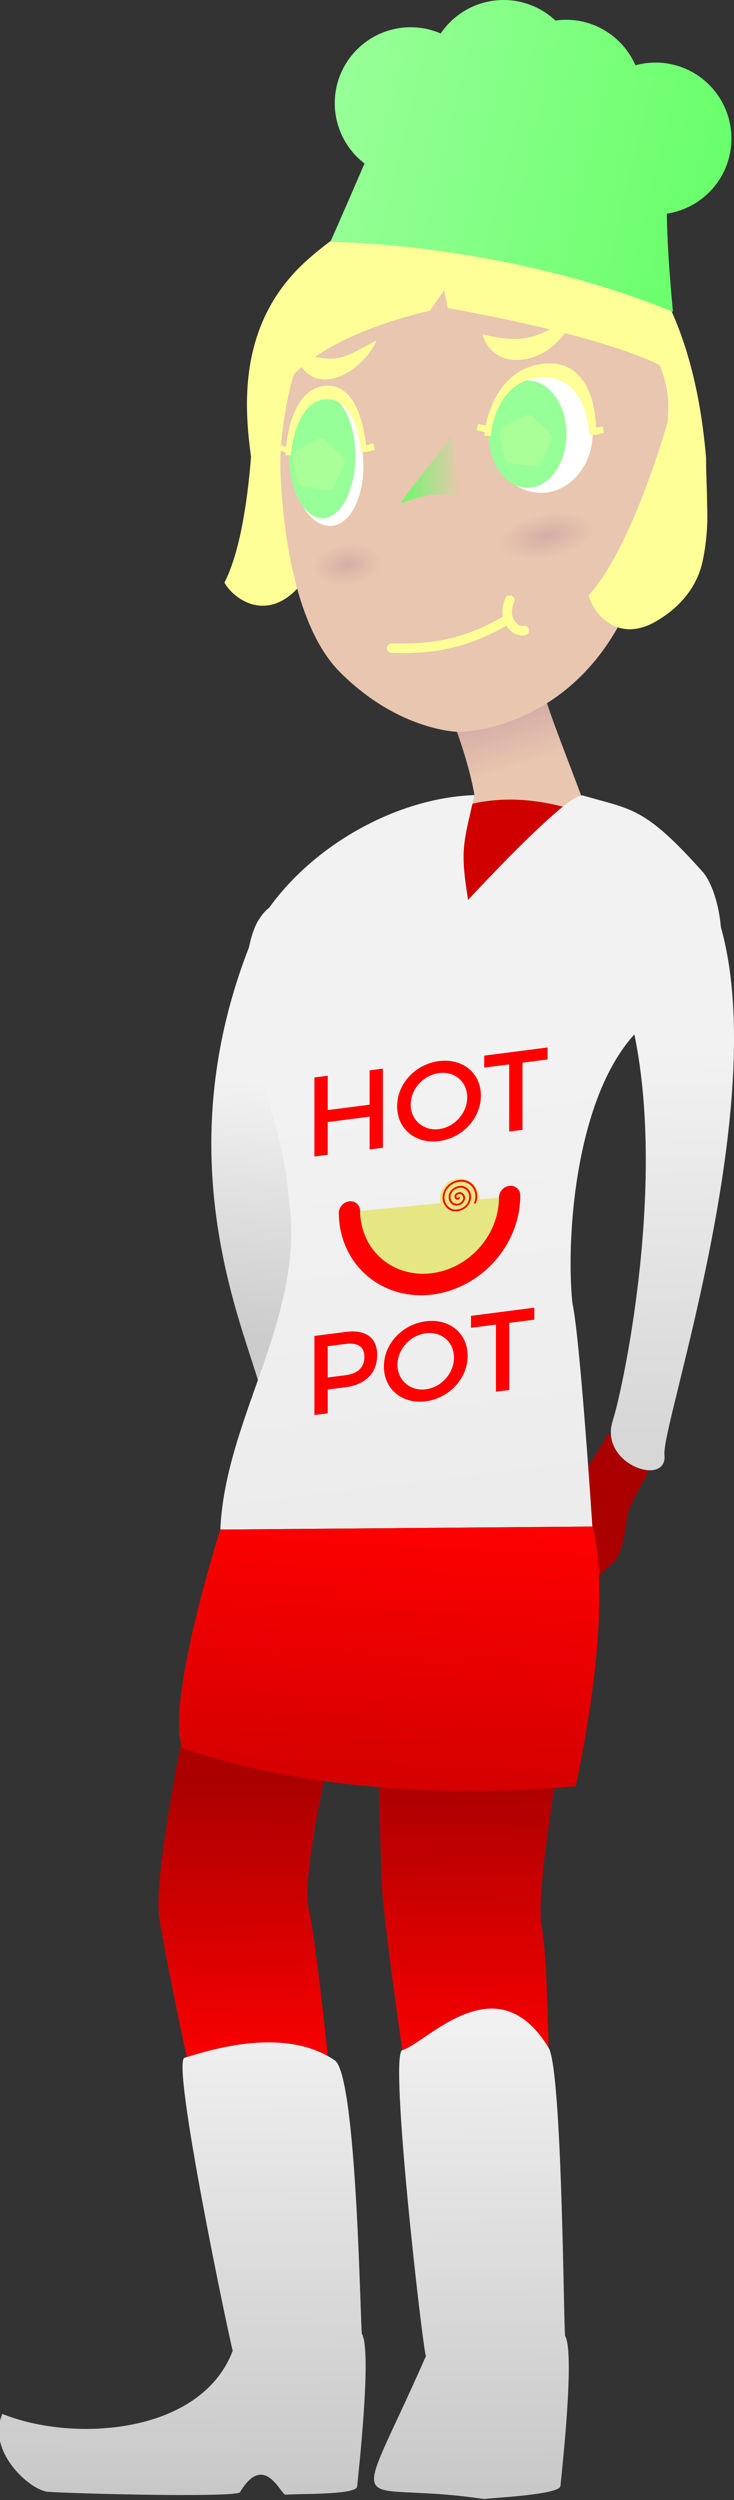 <?xml version="1.0" encoding="UTF-8" standalone="no"?>
<!-- Created with Inkscape (http://www.inkscape.org/) -->

<svg
   xmlns:dc="http://purl.org/dc/elements/1.1/"
   xmlns:cc="http://creativecommons.org/ns#"
   xmlns:rdf="http://www.w3.org/1999/02/22-rdf-syntax-ns#"
   xmlns:svg="http://www.w3.org/2000/svg"
   xmlns="http://www.w3.org/2000/svg"
   xmlns:xlink="http://www.w3.org/1999/xlink"
   xmlns:sodipodi="http://sodipodi.sourceforge.net/DTD/sodipodi-0.dtd"
   xmlns:inkscape="http://www.inkscape.org/namespaces/inkscape"
   width="315.67"
   height="1073.946"
   viewBox="0 0 83.521 284.148"
   version="1.1"
   id="svg8"
   inkscape:version="0.92.2 (5c3e80d, 2017-08-06)"
   sodipodi:docname="paz ta template.svg"
   inkscape:export-filename="/home/mbrickn/Projects/Operation-Ohio/game/images/characters/paz ta/paz ta.png"
   inkscape:export-xdpi="90"
   inkscape:export-ydpi="90">
  <rect x="0" y="0" width="83.521" height="284.148" fill="#333333" stroke="none"/>
  <title
     id="title60">Paz Ta</title>
  <defs
     id="defs2">
    <linearGradient
       inkscape:collect="always"
       id="linearGradient4438">
      <stop
         style="stop-color:#ff0000;stop-opacity:1;"
         offset="0"
         id="stop4434" />
      <stop
         style="stop-color:#d50000;stop-opacity:1"
         offset="1"
         id="stop4436" />
    </linearGradient>
    <linearGradient
       inkscape:collect="always"
       id="linearGradient4430">
      <stop
         style="stop-color:#aa0000;stop-opacity:1"
         offset="0"
         id="stop4426" />
      <stop
         style="stop-color:#ff0000;stop-opacity:1"
         offset="1"
         id="stop4428" />
    </linearGradient>
    <linearGradient
       inkscape:collect="always"
       id="linearGradient4410">
      <stop
         style="stop-color:#f2f2f2;stop-opacity:1"
         offset="0"
         id="stop4406" />
      <stop
         style="stop-color:#d7d7d7;stop-opacity:1"
         offset="1"
         id="stop4408" />
    </linearGradient>
    <linearGradient
       inkscape:collect="always"
       id="linearGradient4402">
      <stop
         style="stop-color:#cccccc;stop-opacity:1;"
         offset="0"
         id="stop4398" />
      <stop
         style="stop-color:#f2f2f2;stop-opacity:1"
         offset="1"
         id="stop4400" />
    </linearGradient>
    <linearGradient
       inkscape:collect="always"
       id="linearGradient4394">
      <stop
         style="stop-color:#ebebeb;stop-opacity:1"
         offset="0"
         id="stop4390" />
      <stop
         style="stop-color:#f2f2f2;stop-opacity:1"
         offset="1"
         id="stop4392" />
    </linearGradient>
    <linearGradient
       inkscape:collect="always"
       id="linearGradient4386">
      <stop
         style="stop-color:#c6c6c6;stop-opacity:1"
         offset="0"
         id="stop4382" />
      <stop
         style="stop-color:#f4f4f4;stop-opacity:1"
         offset="1"
         id="stop4384" />
    </linearGradient>
    <linearGradient
       inkscape:collect="always"
       id="linearGradient4369">
      <stop
         style="stop-color:#d6ada7;stop-opacity:1;"
         offset="0"
         id="stop4365" />
      <stop
         style="stop-color:#e9c6af;stop-opacity:1"
         offset="1"
         id="stop4367" />
    </linearGradient>
    <linearGradient
       inkscape:collect="always"
       id="linearGradient4360">
      <stop
         style="stop-color:#63ff65;stop-opacity:1;"
         offset="0"
         id="stop4356" />
      <stop
         style="stop-color:#63ff65;stop-opacity:0;"
         offset="1"
         id="stop4358" />
    </linearGradient>
    <linearGradient
       inkscape:collect="always"
       id="linearGradient4352">
      <stop
         style="stop-color:#803e80;stop-opacity:1;"
         offset="0"
         id="stop4348" />
      <stop
         style="stop-color:#803e80;stop-opacity:0;"
         offset="1"
         id="stop4350" />
    </linearGradient>
    <linearGradient
       inkscape:collect="always"
       id="linearGradient4344">
      <stop
         style="stop-color:#803e80;stop-opacity:1;"
         offset="0"
         id="stop4340" />
      <stop
         style="stop-color:#803e80;stop-opacity:0;"
         offset="1"
         id="stop4342" />
    </linearGradient>
    <linearGradient
       inkscape:collect="always"
       id="linearGradient4322">
      <stop
         style="stop-color:#97ff98;stop-opacity:1;"
         offset="0"
         id="stop4318" />
      <stop
         style="stop-color:#63ff65;stop-opacity:1"
         offset="1"
         id="stop4320" />
    </linearGradient>
    <linearGradient
       inkscape:collect="always"
       xlink:href="#linearGradient4322"
       id="linearGradient4324"
       x1="439.37"
       y1="12.471"
       x2="502.975"
       y2="27.573"
       gradientUnits="userSpaceOnUse"
       gradientTransform="matrix(0.773,0,0,0.773,91.97,15.055)" />
    <radialGradient
       inkscape:collect="always"
       xlink:href="#linearGradient4344"
       id="radialGradient4346"
       cx="426.167"
       cy="139.755"
       fx="426.167"
       fy="139.755"
       r="5.152"
       gradientTransform="matrix(0.773,0,0,0.454,88.964,72.429)"
       gradientUnits="userSpaceOnUse" />
    <radialGradient
       inkscape:collect="always"
       xlink:href="#linearGradient4352"
       id="radialGradient4354"
       cx="447.746"
       cy="163.77"
       fx="447.746"
       fy="163.77"
       r="7.144"
       gradientTransform="matrix(0.773,0,0,0.351,87.359,101.646)"
       gradientUnits="userSpaceOnUse" />
    <linearGradient
       inkscape:collect="always"
       xlink:href="#linearGradient4360"
       id="linearGradient4362"
       x1="448.696"
       y1="64.979"
       x2="458.146"
       y2="64.979"
       gradientUnits="userSpaceOnUse"
       gradientTransform="matrix(0.773,0,0,0.773,91.97,15.055)" />
    <linearGradient
       inkscape:collect="always"
       xlink:href="#linearGradient4369"
       id="linearGradient4371"
       x1="1750.926"
       y1="339.77"
       x2="1759.402"
       y2="367.463"
       gradientUnits="userSpaceOnUse"
       gradientTransform="matrix(0.205,0,0,0.205,91.97,23.755)" />
    <linearGradient
       inkscape:collect="always"
       xlink:href="#linearGradient4386"
       id="linearGradient4388"
       x1="443.927"
       y1="354.402"
       x2="443.539"
       y2="276.572"
       gradientUnits="userSpaceOnUse" />
    <linearGradient
       inkscape:collect="always"
       xlink:href="#linearGradient4394"
       id="linearGradient4396"
       x1="467.76"
       y1="216.387"
       x2="458.68"
       y2="143.404"
       gradientUnits="userSpaceOnUse"
       gradientTransform="matrix(0.773,0,0,0.773,91.97,12.505)" />
    <linearGradient
       inkscape:collect="always"
       xlink:href="#linearGradient4402"
       id="linearGradient4404"
       x1="426.165"
       y1="192.145"
       x2="429.828"
       y2="155.195"
       gradientUnits="userSpaceOnUse"
       gradientTransform="matrix(0.773,0,0,0.773,91.97,15.055)" />
    <linearGradient
       inkscape:collect="always"
       xlink:href="#linearGradient4410"
       id="linearGradient4412"
       x1="492.042"
       y1="150.209"
       x2="493.398"
       y2="206.655"
       gradientUnits="userSpaceOnUse"
       gradientTransform="matrix(0.773,0,0,0.773,91.97,15.055)" />
    <linearGradient
       inkscape:collect="always"
       xlink:href="#linearGradient4430"
       id="linearGradient4432"
       x1="445.24"
       y1="245.776"
       x2="445.712"
       y2="290.089"
       gradientUnits="userSpaceOnUse" />
    <linearGradient
       inkscape:collect="always"
       xlink:href="#linearGradient4438"
       id="linearGradient4440"
       x1="444.792"
       y1="206.526"
       x2="442.7"
       y2="246.325"
       gradientUnits="userSpaceOnUse"
       gradientTransform="matrix(0.773,0,0,0.773,91.97,12.505)" />
    <linearGradient
       inkscape:collect="always"
       xlink:href="#linearGradient4430"
       id="linearGradient4442"
       gradientUnits="userSpaceOnUse"
       x1="445.24"
       y1="245.776"
       x2="445.712"
       y2="290.089" />
    <linearGradient
       inkscape:collect="always"
       xlink:href="#linearGradient4430"
       id="linearGradient4444"
       gradientUnits="userSpaceOnUse"
       x1="445.24"
       y1="245.776"
       x2="445.712"
       y2="290.089" />
    <linearGradient
       inkscape:collect="always"
       xlink:href="#linearGradient4386"
       id="linearGradient4446"
       gradientUnits="userSpaceOnUse"
       x1="443.927"
       y1="354.402"
       x2="443.539"
       y2="276.572" />
    <linearGradient
       inkscape:collect="always"
       xlink:href="#linearGradient4386"
       id="linearGradient4448"
       gradientUnits="userSpaceOnUse"
       x1="443.927"
       y1="354.402"
       x2="443.539"
       y2="276.572" />
  </defs>
  <sodipodi:namedview
     id="base"
     pagecolor="#ffffff"
     bordercolor="#666666"
     borderopacity="1.0"
     inkscape:pageopacity="0.0"
     inkscape:pageshadow="2"
     inkscape:zoom="0.9899495"
     inkscape:cx="-187.18369"
     inkscape:cy="526.48564"
     inkscape:document-units="mm"
     inkscape:current-layer="layer3"
     showgrid="false"
     inkscape:window-width="1920"
     inkscape:window-height="1016"
     inkscape:window-x="0"
     inkscape:window-y="27"
     inkscape:window-maximized="1"
     units="px"
     inkscape:pagecheckerboard="true"
     inkscape:document-rotation="0"
     fit-margin-top="0"
     fit-margin-left="0"
     fit-margin-right="0"
     fit-margin-bottom="0">
    <inkscape:grid
       type="xygrid"
       id="grid4485"
       originx="-393.751"
       originy="-0.946" />
  </sodipodi:namedview>
  <g
     inkscape:label="Head"
     inkscape:groupmode="layer"
     id="layer1"
     transform="translate(-393.751,-11.906)">
    <path
       sodipodi:nodetypes="ccsccc"
       inkscape:connector-curvature="0"
       id="path4346"
       d="m 422.989,54.273 c 0,0 0.297,16.466 -3.311,23.842 1.034,1.635 4.255,3.932 7.543,0.57 1.956,-2 3.381,-4.684 3.169,-7.814 -0.568,-8.393 -5.068,-13.013 -5.068,-13.013 z"
       style="fill:#ffff98;fill-opacity:1;stroke:#ffff98;stroke-width:0.679px;stroke-linecap:butt;stroke-linejoin:miter;stroke-opacity:1" />
    <path
       style="fill:#ffff98;fill-opacity:1;stroke:#ffff98;stroke-width:0.679px;stroke-linecap:butt;stroke-linejoin:miter;stroke-opacity:1"
       d="m 423.336,68.096 c 2.14,0.077 2.259,10.222 4.448,10.134 15.689,-0.628 31.175,-3.752 44.082,-4.139 2.767,-0.083 1.848,-5.815 1.89,-10.12 -3.012,-35.754 -28.935,-36.337 -44.754,-22.314 -9.523,8.442 -6.559,20.491 -5.667,26.439 z"
       id="path4610"
       inkscape:connector-curvature="0"
       sodipodi:nodetypes="csscsc" />
    <path
       style="fill:url(#linearGradient4371);fill-opacity:1;stroke:none;stroke-width:0.679px;stroke-linecap:butt;stroke-linejoin:miter;stroke-opacity:1"
       d="m 454.8,90.018 c -2.472,-0.105 -9.556,3.682 -9.556,3.682 0,0 1.867,4.782 2.492,8.574 -0.78,2.188 0.065,2.303 -0.004,3.008 11.924,-2.745 12.439,-1.201 12.439,-1.201 0,0 -0.221,-0.62 -0.355,-0.993 2.153,-0.238 0.116,-0.697 0.088,-0.695 -0.86,-2.398 -3.911,-10.022 -4.28,-11.866 -0.067,-0.335 -0.366,-0.488 -0.824,-0.508 z"
       id="path4612"
       inkscape:connector-curvature="0"
       sodipodi:nodetypes="ccccccccc" />
    <path
       style="fill:#e9c6af;stroke:none;stroke-width:0.679px;stroke-linecap:butt;stroke-linejoin:miter;stroke-opacity:1"
       d="m 425.642,64.522 c 0,0 0,16.985 6.794,23.779 6.794,6.794 13.588,6.794 13.588,6.794 0,0 10.191,0 16.985,-10.191 6.794,-10.191 6.794,-27.176 6.794,-27.176 0,0 0,-16.985 -27.176,-16.985 -16.985,2.3e-5 -16.985,23.779 -16.985,23.779 z"
       id="path4487"
       inkscape:connector-curvature="0"
       sodipodi:nodetypes="cccscsc" />
    <ellipse
       ry="6.794"
       rx="5.884"
       cy="61.125"
       cx="455.305"
       id="ellipse4497"
       style="fill:#ffffff;fill-opacity:1;stroke:none;stroke-width:2.759;stroke-linecap:round;stroke-linejoin:round;stroke-miterlimit:4;stroke-dasharray:none;stroke-opacity:1;paint-order:stroke fill markers" />
    <path
       sodipodi:nodetypes="ccc"
       style="fill:url(#linearGradient4362);fill-opacity:1;stroke:none;stroke-width:0.452;stroke-linecap:butt;stroke-linejoin:miter;stroke-miterlimit:4;stroke-dasharray:none;stroke-opacity:1"
       d="m 445.095,61.126 c -0.216,1.215 -5.283,6.9 -5.729,8.001 5.039,-1.945 6.759,-0.531 6.759,-0.531"
       id="path4489"
       inkscape:connector-curvature="0" />
    <ellipse
       ry="7.597"
       rx="4.189"
       cy="97.63"
       cx="424.545"
       id="ellipse4499"
       style="fill:#ffffff;fill-opacity:1;stroke:none;stroke-width:3.015;stroke-linecap:round;stroke-linejoin:round;stroke-miterlimit:4;stroke-dasharray:none;stroke-opacity:1;paint-order:stroke fill markers"
       transform="rotate(-4.489)" />
    <ellipse
       ry="6.104"
       rx="4.437"
       cy="61.246"
       cx="453.774"
       id="path4526"
       style="fill:#97ff98;fill-opacity:1;stroke:none;stroke-width:13.126;stroke-linecap:square;stroke-linejoin:round;stroke-miterlimit:4;stroke-dasharray:none;stroke-dashoffset:0;stroke-opacity:1;paint-order:stroke markers fill" />
    <path
       sodipodi:nodetypes="ccccc"
       style="fill:#ffff98;fill-opacity:1;stroke:#ffff98;stroke-width:0.76px;stroke-linecap:butt;stroke-linejoin:miter;stroke-opacity:1"
       d="m 449.271,61.063 c 0,0 0.552,-6.405 6.147,-6.64 5.595,-0.235 5.782,6.887 5.782,6.887 0,0 0.41,-8.19 -5.403,-7.699 -5.813,0.49 -6.525,7.452 -6.525,7.452 z"
       id="path4505"
       inkscape:connector-curvature="0" />
    <path
       style="fill:none;stroke:#ffff98;stroke-width:0.76px;stroke-linecap:butt;stroke-linejoin:miter;stroke-opacity:1"
       d="m 448.066,60.443 0.976,0.229"
       id="path4507"
       inkscape:connector-curvature="0"
       sodipodi:nodetypes="cc" />
    <ellipse
       ry="7.075"
       rx="3.769"
       cy="63.726"
       cx="430.421"
       id="path4524"
       style="fill:#97ff98;fill-opacity:1;stroke:none;stroke-width:10.298;stroke-linecap:square;stroke-linejoin:round;stroke-miterlimit:4;stroke-dasharray:none;stroke-dashoffset:0;stroke-opacity:1;paint-order:stroke markers fill" />
    <path
       inkscape:connector-curvature="0"
       id="path4509"
       d="m 426.572,63.338 c 0,0 0.496,-6.268 4.345,-6.366 3.849,-0.098 4.237,6.313 4.237,6.313 0,0 -0.347,-7.568 -4.34,-7.22 -3.993,0.347 -4.242,7.273 -4.242,7.273 z"
       style="fill:#ffff98;fill-opacity:1;stroke:#ffff98;stroke-width:0.63px;stroke-linecap:butt;stroke-linejoin:miter;stroke-opacity:1"
       sodipodi:nodetypes="ccccc" />
    <path
       sodipodi:nodetypes="cc"
       inkscape:connector-curvature="0"
       id="path4511"
       d="m 425.718,62.809 0.678,0.252"
       style="fill:none;stroke:#ffff98;stroke-width:0.63px;stroke-linecap:butt;stroke-linejoin:miter;stroke-opacity:1" />
    <path
       style="fill:#ffff98;fill-opacity:1;stroke:none;stroke-width:0.76px;stroke-linecap:butt;stroke-linejoin:miter;stroke-opacity:1"
       d="m 427.246,51.984 c 4.948,1.097 4.858,1.057 9.362,-1.404 -1.569,3.673 -7.454,7.136 -9.362,1.404 z"
       id="path4513"
       inkscape:connector-curvature="0"
       sodipodi:nodetypes="cccc" />
    <path
       sodipodi:nodetypes="ccscc"
       inkscape:connector-curvature="0"
       id="path4515"
       d="m 448.665,49.916 c 4.94,1.13 5.955,0.387 10.476,-2.044 0,0 -1.657,4.191 -5.661,4.861 -4.004,0.67 -4.815,-2.817 -4.815,-2.817 z"
       style="fill:#ffff98;fill-opacity:1;stroke:none;stroke-width:0.76px;stroke-linecap:butt;stroke-linejoin:miter;stroke-opacity:1" />
    <path
       inkscape:connector-curvature="0"
       id="path4531"
       d="m 451.76,80.116 c 0,0 -0.69,1.379 0.021,2.539 0.711,1.161 1.632,0.914 1.632,0.914"
       style="fill:none;stroke:#ffff98;stroke-width:1.083;stroke-linecap:round;stroke-linejoin:miter;stroke-miterlimit:4;stroke-dasharray:none;stroke-opacity:1" />
    <path
       sodipodi:nodetypes="cc"
       style="fill:none;stroke:#ffff98;stroke-width:1.083;stroke-linecap:round;stroke-linejoin:miter;stroke-miterlimit:4;stroke-dasharray:none;stroke-opacity:1"
       d="m 451.558,82.279 c -4.494,2.654 -8.2,3.446 -13.225,3.294"
       id="path4858"
       inkscape:connector-curvature="0" />
    <path
       sodipodi:nodetypes="cc"
       inkscape:connector-curvature="0"
       id="path4867"
       d="m 462.398,60.727 -0.976,0.229"
       style="fill:none;stroke:#ffff98;stroke-width:0.76px;stroke-linecap:butt;stroke-linejoin:miter;stroke-opacity:1" />
    <path
       style="fill:none;stroke:#ffff98;stroke-width:0.76px;stroke-linecap:butt;stroke-linejoin:miter;stroke-opacity:1"
       d="m 436.318,62.68 -0.976,0.229"
       id="path4869"
       inkscape:connector-curvature="0"
       sodipodi:nodetypes="cc" />
    <path
       style="fill:#ffff98;fill-opacity:1;stroke:#ffff98;stroke-width:0.59px;stroke-linecap:butt;stroke-linejoin:miter;stroke-opacity:1"
       d="m 436.996,39.433 c -1.313,0.152 -2.746,0.446 -4.261,0.952 -2.584,0.861 -4.27,2.89 -5.232,5.12 -1.617,3.749 -2.51,8.81 -0.856,9.102 4.735,-5.328 15.85,-7.652 15.85,-7.652 l 1.938,-2.789 0.526,2.501 c 0,0 19.908,3.394 25.744,7.487 1.542,-0.666 -9.051,-9.08 -11.489,-12.355 -1.45,-1.948 -3.559,-3.533 -6.272,-3.775 -4.579,-0.409 -8.083,0.72 -10.054,1.614 -1.386,-0.271 -3.428,-0.488 -5.894,-0.203 z"
       id="path4554"
       inkscape:connector-curvature="0"
       sodipodi:nodetypes="csccccccsscc" />
    <path
       style="fill:#ffff98;fill-opacity:1;stroke:#ffff98;stroke-width:0.679px;stroke-linecap:butt;stroke-linejoin:miter;stroke-opacity:1"
       d="m 470.729,57.586 c 0,0 -4.153,15.936 -9.616,22.067 0.555,1.854 3.037,4.934 7.11,2.582 2.422,-1.398 4.518,-3.599 5.158,-6.67 1.716,-8.236 -1.373,-13.898 -1.373,-13.898 z"
       id="path4862"
       inkscape:connector-curvature="0"
       sodipodi:nodetypes="ccsccc" />
    <path
       style="fill:url(#linearGradient4324);fill-opacity:1;stroke:none;stroke-width:0.158px;stroke-linecap:butt;stroke-linejoin:miter;stroke-opacity:1"
       d="m 452.726,12.069 a 8.64,8.64 0 0 0 -8.829,3.644 8.64,8.64 0 0 0 -1.747,-0.547 8.64,8.64 0 0 0 -10.145,6.809 8.64,8.64 0 0 0 3.223,8.513 c -3.136,7.266 -3.897,8.914 -3.897,8.914 0,0 19.579,0.009 38.995,7.94 -0.464,-4.843 -0.659,-8.451 -0.699,-11.152 a 8.64,8.64 0 0 0 7.189,-6.866 8.64,8.64 0 0 0 -6.809,-10.145 8.64,8.64 0 0 0 -3.952,0.149 8.64,8.64 0 0 0 -6.237,-5.016 8.64,8.64 0 0 0 -2.866,-0.069 8.64,8.64 0 0 0 -4.225,-2.173 z"
       id="path58"
       inkscape:connector-curvature="0" />
    <path
       style="display:inline;fill:#aa0000;fill-opacity:1;stroke:#aa0000;stroke-width:0.184px;stroke-linecap:butt;stroke-linejoin:miter;stroke-opacity:1"
       d="m 427.423,176.582 c 0,0 1.656,5.484 2.456,6.888 0.799,1.404 3.371,3.656 3.407,5.756 0.015,0.864 -0.013,1.695 -0.049,2.374 -1.388,6.933 -11.959,6.725 -11.18,-0.201 0.379,-1.974 0.803,-4.427 0.855,-5.776 0.096,-2.501 -1.482,-6.541 -1.482,-6.541 z"
       id="path4565"
       inkscape:connector-curvature="0"
       sodipodi:nodetypes="cccccccc" />
    <path
       sodipodi:nodetypes="cccccc"
       inkscape:connector-curvature="0"
       id="path4642-3"
       d="m 430.506,126.354 c 0,0 1.517,31.086 2.657,36.962 1.14,5.876 -10.42,13.084 -9.474,8.913 0.946,-4.171 -13.392,-26.126 -0.453,-55.431 11.053,-9.97 7.27,9.556 7.27,9.556 z"
       style="display:inline;fill:url(#linearGradient4404);fill-opacity:1;stroke:none;stroke-width:0.751px;stroke-linecap:butt;stroke-linejoin:miter;stroke-opacity:1" />
    <path
       inkscape:connector-curvature="0"
       id="path4317"
       d="m 468.418,177.516 c 0,0 -2.729,4.585 -3.192,6.017 -0.463,1.432 -0.395,4.615 -1.816,5.959 -0.712,0.673 -1.429,1.274 -1.968,1.705 -6.312,4.009 -12.383,-4.965 -6.321,-8.801 1.354,-0.56 3.204,-1.418 4.246,-2.299 1.779,-1.505 3.565,-5.129 3.565,-5.129 z"
       style="display:inline;fill:#aa0000;fill-opacity:1;stroke:#aa0000;stroke-width:0.172px;stroke-linecap:butt;stroke-linejoin:miter;stroke-opacity:1"
       sodipodi:nodetypes="cccccccc" />
    <path
       style="display:inline;fill:url(#linearGradient4412);fill-opacity:1;stroke:none;stroke-width:0.66px;stroke-linecap:butt;stroke-linejoin:miter;stroke-opacity:1"
       d="m 459.015,122.69 c 0,0 4.842,-0.864 6.046,3.248 5.175,17.679 -0.352,43.598 -1.583,47.424 -1.612,5.01 6.269,7.618 5.881,3.877 -0.388,-3.741 14.469,-46.552 4.417,-64.986 -8.603,-9.865 -14.76,10.438 -14.76,10.438 z"
       id="path4640-6"
       inkscape:connector-curvature="0"
       sodipodi:nodetypes="cscccc" />
  </g>
  <g
     inkscape:groupmode="layer"
     id="layer3"
     inkscape:label="Body"
     transform="translate(-393.751,-0.656)">
    <path
       style="fill:#d00000;fill-opacity:1;stroke:none;stroke-width:0.679px;stroke-linecap:butt;stroke-linejoin:miter;stroke-opacity:1"
       d="m 433.539,102.997 c -4.449,8.127 6.144,18.307 14.496,20.208 8.352,1.902 7.473,-11.401 25.74,-22.203 -14.739,-11.88 -30.328,-14.032 -40.236,1.995 z"
       id="path4615"
       inkscape:connector-curvature="0"
       sodipodi:nodetypes="cscc" />
    <path
       style="fill:url(#linearGradient4396);fill-opacity:1;stroke:none;stroke-width:0.679px;stroke-linecap:butt;stroke-linejoin:miter;stroke-opacity:1"
       d="m 447.736,91.024 c -8.632,0.296 -18.076,5.466 -23.351,12.794 -0.477,0.371 -0.919,0.895 -1.328,1.602 -1.326,2.291 -1.836,8.273 -1.319,10.573 0.478,5.306 4.209,12.232 4.859,20.758 2.035,13.444 -7.202,24.838 -7.776,37.748 l 42.336,-0.343 c 0,0 -1.414,-21.615 -2.272,-25.39 -0.868,-8.307 0.64,-29.132 11.329,-33.65 7.863,-1.029 5.882,-12.703 3.495,-15.368 -6.612,-7.382 -7.984,-7.048 -13.62,-8.673 -1.692,-0.488 -13.075,11.864 -13.075,11.864 -0.958,-5.92 -0.486,-6.492 0.721,-11.915 z"
       id="path4617"
       inkscape:connector-curvature="0"
       sodipodi:nodetypes="ccccccccccccc" />
    <g
       id="g4856"
       transform="matrix(0.884,0,0,0.884,52.398,-78.92)">
      <path
         transform="matrix(0.996,-0.093,0,1,0,0)"
         d="m 453.559,286.037 a 10.349,10.304 0 0 1 -10.317,10.304 10.349,10.304 0 0 1 -10.381,-10.241"
         sodipodi:open="true"
         sodipodi:end="3.1354389"
         sodipodi:start="0"
         sodipodi:ry="10.304254"
         sodipodi:rx="10.349166"
         sodipodi:cy="286.03668"
         sodipodi:cx="443.20959"
         sodipodi:type="arc"
         id="path4540-0-9"
         style="fill:#e6e682;fill-opacity:1;stroke:#ff0000;stroke-width:2.751;stroke-linecap:round;stroke-linejoin:round;stroke-miterlimit:4;stroke-dasharray:none;stroke-opacity:1;paint-order:stroke fill markers"
         sodipodi:arc-type="arc" />
      <circle
         r="2.536"
         cy="244.085"
         cx="445.331"
         id="path4542-3"
         style="fill:#e6e682;fill-opacity:1;stroke:none;stroke-width:2.745;stroke-linecap:round;stroke-linejoin:round;stroke-miterlimit:4;stroke-dasharray:none;stroke-opacity:1;paint-order:stroke fill markers" />
      <path
         transform="matrix(57.83,-5.405,0,57.83,-5190.247,-10617.622)"
         d="m 97.448,196.927 c 0.002,8.9e-4 -2.94e-4,0.003 -0.002,0.003 -0.003,3.7e-4 -0.005,-0.003 -0.005,-0.006 7.05e-4,-0.005 0.006,-0.007 0.011,-0.006 0.006,0.002 0.01,0.009 0.008,0.015 -0.003,0.008 -0.012,0.012 -0.02,0.009 -0.01,-0.003 -0.014,-0.015 -0.011,-0.024 0.004,-0.011 0.018,-0.017 0.029,-0.013 0.013,0.005 0.019,0.02 0.014,0.033 -0.006,0.015 -0.023,0.021 -0.038,0.016 -0.016,-0.007 -0.024,-0.026 -0.017,-0.042 0.007,-0.018 0.029,-0.026 0.047,-0.019 0.02,0.008 0.029,0.032 0.02,0.051"
         sodipodi:t0="0"
         sodipodi:argument="-18.398104"
         sodipodi:radius="0.040714577"
         sodipodi:revolution="3"
         sodipodi:expansion="1"
         sodipodi:cy="196.92735"
         sodipodi:cx="97.448097"
         id="path4544-6"
         style="fill:none;fill-opacity:1;fill-rule:evenodd;stroke:#ff0000;stroke-width:0.004;stroke-miterlimit:4;stroke-dasharray:none;stroke-opacity:1"
         sodipodi:type="spiral" />
      <path
         id="path4578-0"
         style="font-style:normal;font-variant:normal;font-weight:normal;font-stretch:normal;font-size:40px;line-height:1.25;font-family:Montserrat;-inkscape-font-specification:Montserrat;letter-spacing:0px;word-spacing:0px;fill:#ff0000;fill-opacity:1;stroke:none;stroke-width:0.363"
         d="m 435.434,227.412 -1.714,0.22 v 4.416 l -5.39,0.692 v -4.416 l -1.714,0.22 v 10.169 l 1.714,-0.22 v -4.213 l 5.39,-0.692 v 4.213 l 1.714,-0.22 z"
         inkscape:connector-curvature="0" />
      <path
         id="path4580-6"
         style="font-style:normal;font-variant:normal;font-weight:normal;font-stretch:normal;font-size:40px;line-height:1.25;font-family:Montserrat;-inkscape-font-specification:Montserrat;letter-spacing:0px;word-spacing:0px;fill:#ff0000;fill-opacity:1;stroke:none;stroke-width:0.363"
         d="m 442.655,226.441 c -3.036,0.39 -5.39,2.9 -5.39,5.82 0,2.905 2.353,4.855 5.39,4.465 3.036,-0.39 5.39,-2.943 5.39,-5.849 0,-2.905 -2.353,-4.826 -5.39,-4.436 z m 0.015,1.538 c 1.99,-0.255 3.617,1.105 3.617,3.124 0,2.019 -1.627,3.826 -3.617,4.082 -1.99,0.255 -3.661,-1.128 -3.661,-3.147 0,-2.019 1.656,-3.801 3.661,-4.058 z"
         inkscape:connector-curvature="0" />
      <path
         id="path4583-2"
         style="font-style:normal;font-variant:normal;font-weight:normal;font-stretch:normal;font-size:40px;line-height:1.25;font-family:Montserrat;-inkscape-font-specification:Montserrat;letter-spacing:0px;word-spacing:0px;fill:#ff0000;fill-opacity:1;stroke:none;stroke-width:0.363"
         d="m 456.628,224.692 -8.15,1.046 v 1.54 l 3.21,-0.412 v 8.629 l 1.714,-0.22 v -8.629 l 3.225,-0.414 z"
         inkscape:connector-curvature="0" />
      <path
         style="font-style:normal;font-variant:normal;font-weight:normal;font-stretch:normal;font-size:40px;line-height:1.25;font-family:Montserrat;-inkscape-font-specification:Montserrat;letter-spacing:0px;word-spacing:0px;fill:#ff0000;fill-opacity:1;stroke:none;stroke-width:0.363"
         inkscape:connector-curvature="0"
         id="path4585-6"
         d="m 430.67,261.259 -4.053,0.52 v 10.169 l 1.714,-0.22 v -3.065 l 2.339,-0.3 c 2.557,-0.328 4.024,-1.853 4.024,-4.148 0,-2.208 -1.467,-3.284 -4.024,-2.955 z m -0.073,1.549 c 1.569,-0.201 2.455,0.324 2.455,1.661 0,1.38 -0.886,2.162 -2.455,2.363 l -2.266,0.291 v -4.024 z" />
      <path
         style="font-style:normal;font-variant:normal;font-weight:normal;font-stretch:normal;font-size:40px;line-height:1.25;font-family:Montserrat;-inkscape-font-specification:Montserrat;letter-spacing:0px;word-spacing:0px;fill:#ff0000;fill-opacity:1;stroke:none;stroke-width:0.363"
         inkscape:connector-curvature="0"
         id="path4587-1"
         d="m 440.952,259.896 c -3.036,0.39 -5.39,2.9 -5.39,5.82 0,2.905 2.353,4.855 5.39,4.465 3.036,-0.39 5.39,-2.943 5.39,-5.849 0,-2.905 -2.353,-4.826 -5.39,-4.436 z m 0.015,1.538 c 1.99,-0.255 3.617,1.105 3.617,3.124 0,2.019 -1.627,3.826 -3.617,4.082 -1.99,0.255 -3.661,-1.128 -3.661,-3.147 0,-2.019 1.656,-3.801 3.661,-4.058 z" />
      <path
         style="font-style:normal;font-variant:normal;font-weight:normal;font-stretch:normal;font-size:40px;line-height:1.25;font-family:Montserrat;-inkscape-font-specification:Montserrat;letter-spacing:0px;word-spacing:0px;fill:#ff0000;fill-opacity:1;stroke:none;stroke-width:0.363"
         inkscape:connector-curvature="0"
         id="path4589-8"
         d="m 454.925,258.146 -8.15,1.046 v 1.54 l 3.21,-0.412 v 8.629 l 1.714,-0.22 v -8.629 l 3.225,-0.414 z" />
    </g>
    <g
       id="g4424"
       style="fill:url(#linearGradient4432);fill-opacity:1"
       transform="matrix(0.773,0,0,0.773,91.97,12.505)">
      <path
         style="fill:url(#linearGradient4442);fill-opacity:1;stroke:none;stroke-width:0.257px;stroke-linecap:butt;stroke-linejoin:miter;stroke-opacity:1"
         d="m 445.518,215.96 c 0,0 0.721,39.502 1.133,46.495 0.416,7.047 8.344,67.451 13.578,68.687 5.233,1.236 11.242,0.933 11.15,-3.11 -0.092,-4.043 0.364,-52.413 -1.227,-59.892 -1.591,-7.479 7.614,-51.622 7.614,-51.622 z"
         id="path4300"
         inkscape:connector-curvature="0"
         sodipodi:nodetypes="csccscc" />
      <path
         sodipodi:nodetypes="csccscc"
         inkscape:connector-curvature="0"
         id="path4298"
         d="m 419.23,230.323 c 0,0 -6.436,29.208 -5.397,36.225 1.151,7.767 12.251,62.607 17.556,64.08 5.306,1.472 11.342,1.448 11.121,-2.58 -0.222,-4.028 -4.821,-55.137 -6.662,-62.654 -1.841,-7.517 9.669,-49.433 9.669,-49.433 z"
         style="fill:url(#linearGradient4444);fill-opacity:1;stroke:none;stroke-width:0.257px;stroke-linecap:butt;stroke-linejoin:miter;stroke-opacity:1" />
    </g>
    <g
       id="g4380"
       style="fill:url(#linearGradient4388);fill-opacity:1"
       transform="matrix(0.773,0,0,0.773,91.97,12.505)">
      <path
         sodipodi:nodetypes="cccccsscccc"
         inkscape:connector-curvature="0"
         id="path4302"
         d="m 397.346,351.037 c 3.693,0.274 27.17,0.884 28.371,0.095 3.61,-6.088 6.038,0.44 6.747,0.345 1.033,-0.187 10.398,0.104 10.512,-1.21 0.115,-1.314 2.218,-19.878 0.702,-22.441 -0.226,-0.382 -0.699,-37.982 -4.004,-40.223 -7.443,-5.045 -18.348,-1.517 -22.106,-0.375 -1.967,0.598 6.493,40.916 7.092,43.08 -4.68,12.321 -23.507,13.506 -33.912,9.283 -2.338,5.45 3.909,11.078 6.598,11.447 z"
         style="fill:url(#linearGradient4446);fill-opacity:1;stroke:none;stroke-width:0.215px;stroke-linecap:butt;stroke-linejoin:miter;stroke-opacity:1" />
      <path
         style="fill:url(#linearGradient4448);fill-opacity:1;stroke:none;stroke-width:0.212px;stroke-linecap:butt;stroke-linejoin:miter;stroke-opacity:1"
         d="m 461.671,352.111 c 1.015,-0.183 11.118,-0.619 11.231,-1.911 0.113,-1.292 2.18,-19.541 0.69,-22.062 -0.222,-0.375 -0.398,-39.037 -2.44,-42.39 -7.665,-12.585 -17.845,-0.755 -21.539,0.368 -1.933,0.588 2.889,42.867 3.479,44.994 -11.154,25.363 -11.513,17.996 8.579,21 z"
         id="path4306"
         inkscape:connector-curvature="0"
         sodipodi:nodetypes="cccsscc" />
    </g>
    <path
       style="fill:url(#linearGradient4440);fill-opacity:1;stroke:none;stroke-width:0.199px;stroke-linecap:butt;stroke-linejoin:miter;stroke-opacity:1"
       d="m 418.821,174.499 c 0,0 -6.315,19.808 -4.308,24.825 11.732,4.091 27.24,5.814 44.755,4.347 4.605,-21.915 1.889,-29.515 1.889,-29.515 z"
       id="path4708"
       inkscape:connector-curvature="0"
       sodipodi:nodetypes="ccccc" />
  </g>
  <g
     inkscape:groupmode="layer"
     id="layer2"
     inkscape:label="Decor"
     style="opacity:0.186"
     transform="translate(-393.751,-11.906)">
    <ellipse
       style="fill:url(#radialGradient4354);fill-opacity:1;stroke:none;stroke-width:0.539;stroke-linecap:round;stroke-linejoin:round;stroke-miterlimit:4;stroke-dasharray:none;stroke-opacity:0.522;paint-order:stroke fill markers"
       id="path4577"
       cx="433.616"
       cy="159.107"
       rx="5.525"
       ry="2.507"
       transform="rotate(-11.086)" />
    <ellipse
       style="fill:url(#radialGradient4346);fill-opacity:1;stroke:none;stroke-width:0.56;stroke-linecap:round;stroke-linejoin:round;stroke-miterlimit:4;stroke-dasharray:none;stroke-opacity:0.522;paint-order:stroke fill markers"
       id="path4579"
       cx="418.533"
       cy="135.834"
       rx="3.984"
       ry="2.337"
       transform="rotate(-8.032)" />
    <path
       sodipodi:type="star"
       style="fill:#ffff98;fill-opacity:1;stroke:none;stroke-width:0.389;stroke-linecap:round;stroke-linejoin:round;stroke-miterlimit:4;stroke-dasharray:none;stroke-dashoffset:0;stroke-opacity:1;paint-order:stroke fill markers"
       id="path4527"
       sodipodi:sides="5"
       sodipodi:cx="429.94824"
       sodipodi:cy="64.797676"
       sodipodi:r1="2.6316173"
       sodipodi:r2="2.1290231"
       sodipodi:arg1="0.4502256"
       sodipodi:arg2="1.0785441"
       inkscape:flatsided="true"
       inkscape:rounded="0.71"
       inkscape:randomized="0"
       d="m 432.318,65.943 c -0.956,1.978 -0.55,1.76 -2.726,1.462 -2.176,-0.298 -1.844,0.021 -2.233,-2.141 -0.389,-2.162 -0.589,-1.747 1.346,-2.785 1.936,-1.038 1.48,-1.101 3.065,0.42 1.585,1.52 1.504,1.067 0.548,3.045 z"
       inkscape:transform-center-x="0.11033255"
       inkscape:transform-center-y="0.14407081" />
    <path
       inkscape:transform-center-y="0.144064"
       inkscape:transform-center-x="0.11032721"
       d="m 455.877,63.246 c -0.956,1.978 -0.55,1.76 -2.726,1.462 -2.176,-0.298 -1.844,0.021 -2.233,-2.141 -0.389,-2.162 -0.589,-1.747 1.346,-2.785 1.936,-1.038 1.48,-1.101 3.065,0.42 1.585,1.52 1.504,1.067 0.548,3.045 z"
       inkscape:randomized="0"
       inkscape:rounded="0.71"
       inkscape:flatsided="true"
       sodipodi:arg2="1.0785441"
       sodipodi:arg1="0.4502256"
       sodipodi:r2="2.1290231"
       sodipodi:r1="2.6316173"
       sodipodi:cy="62.101105"
       sodipodi:cx="453.50769"
       sodipodi:sides="5"
       id="path4529"
       style="fill:#ffff98;fill-opacity:1;stroke:none;stroke-width:0.389;stroke-linecap:round;stroke-linejoin:round;stroke-miterlimit:4;stroke-dasharray:none;stroke-dashoffset:0;stroke-opacity:1;paint-order:stroke fill markers"
       sodipodi:type="star" />
  </g>
</svg>
